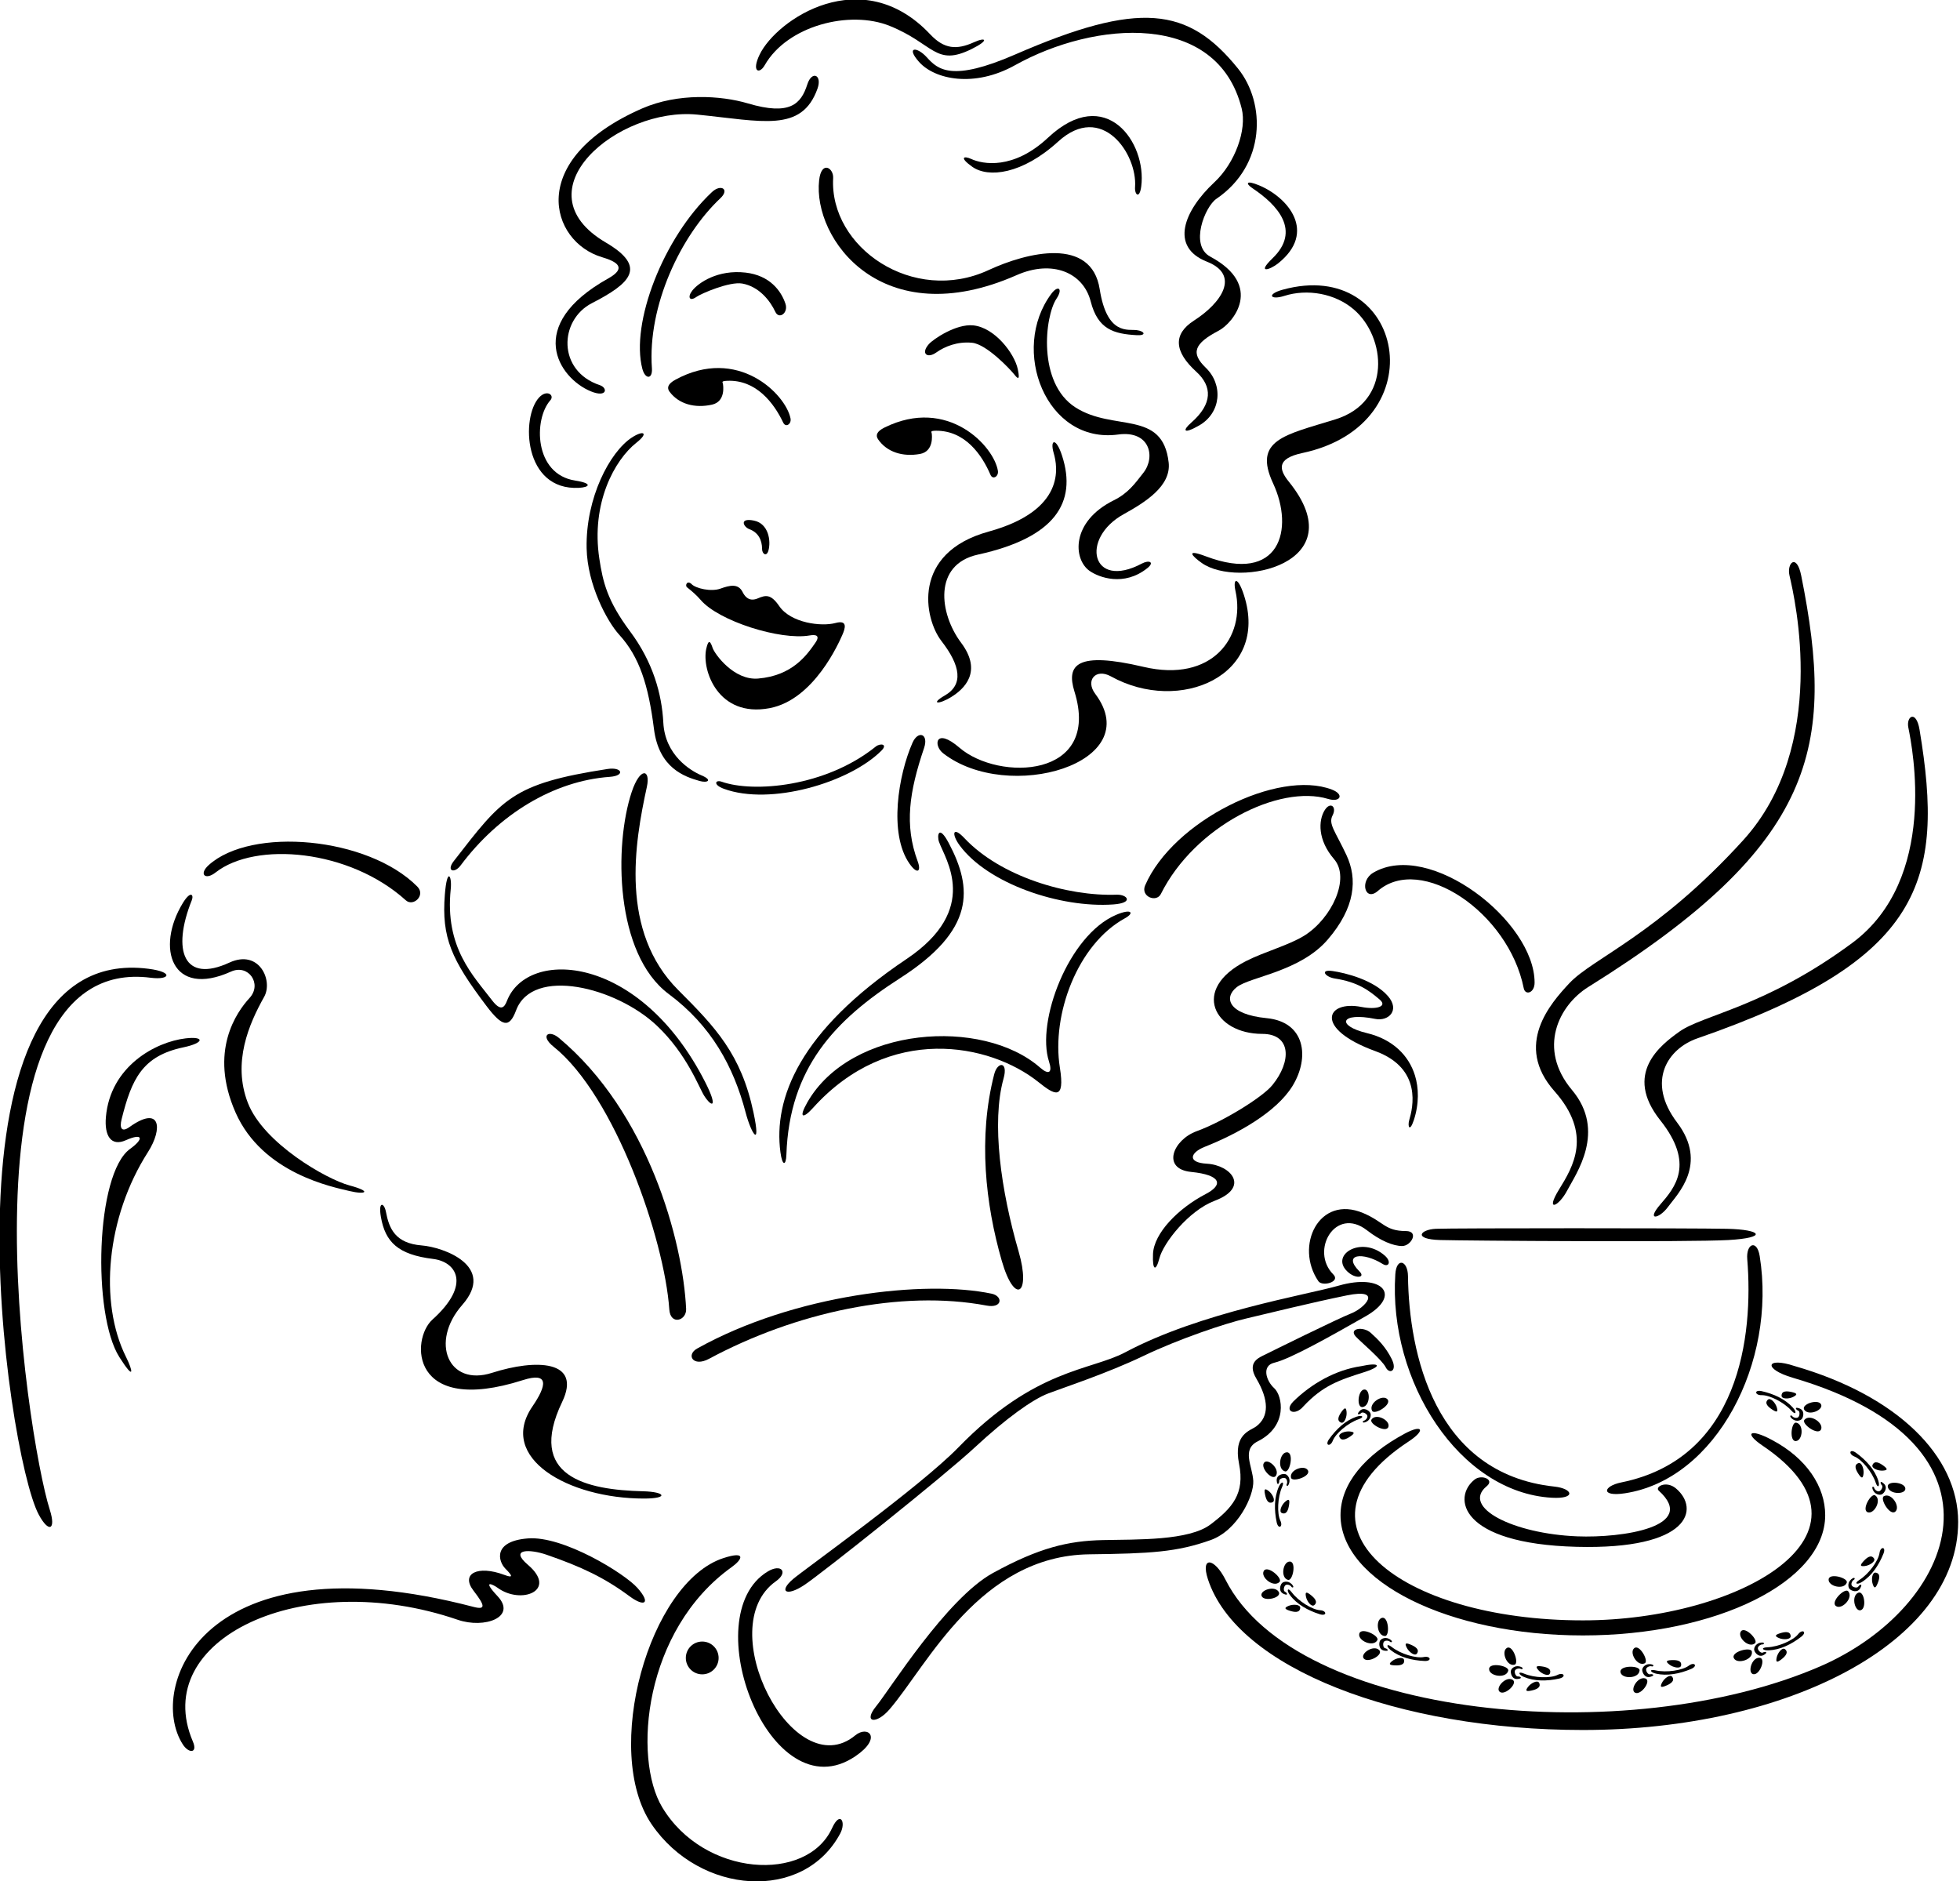 <?xml version="1.0" encoding="UTF-8"?>
<svg xmlns="http://www.w3.org/2000/svg" xmlns:xlink="http://www.w3.org/1999/xlink" width="522pt" height="501pt" viewBox="0 0 522 501" version="1.1">
<g id="surface1">
<path style=" stroke:none;fill-rule:nonzero;fill:rgb(0%,0%,0%);fill-opacity:1;" d="M 179.895 101.109 C 177.84 102.23 177.555 103.297 178.328 104.324 C 180.809 107.633 185.062 108.762 189.609 107.762 C 193.348 106.938 192.602 102.531 192.523 102.156 C 192.449 101.781 192.004 101.484 193.645 101.41 C 201.43 101.055 206.164 107.418 208.59 112.543 C 209.266 113.965 210.832 112.918 210.535 111.422 C 209.23 104.906 196.41 92.109 179.895 101.109 "/>
<path style=" stroke:none;fill-rule:nonzero;fill:rgb(0%,0%,0%);fill-opacity:1;" d="M 235.566 113.855 C 233.465 114.895 233.141 115.945 233.867 117.004 C 236.215 120.41 240.422 121.711 245.008 120.891 C 248.773 120.219 248.203 115.781 248.141 115.406 C 248.082 115.031 247.645 114.715 249.289 114.703 C 257.082 114.66 261.559 121.207 263.781 126.426 C 264.395 127.871 266.008 126.887 265.766 125.383 C 264.727 118.82 252.422 105.52 235.566 113.855 "/>
<path style=" stroke:none;fill-rule:nonzero;fill:rgb(0%,0%,0%);fill-opacity:1;" d="M 198.578 72.594 C 191.164 71.734 185.988 75.32 184.379 77.379 C 183.035 79.098 183.633 80.367 185.426 79.098 C 186.734 78.168 194.316 74.91 197.68 75.508 C 202.215 76.316 205.152 80.156 206.496 83.055 C 207.469 85.148 210.012 83.355 209.188 80.891 C 208.051 77.473 205.047 73.344 198.578 72.594 "/>
<path style=" stroke:none;fill-rule:nonzero;fill:rgb(0%,0%,0%);fill-opacity:1;" d="M 249.316 93.891 C 251.633 92.246 254.996 90.902 258.883 91.277 C 262.766 91.648 269.043 98.375 269.941 99.496 C 270.836 100.617 271.809 101.812 271.062 98.301 C 270.16 94.078 264.887 87.203 259.18 86.645 C 254.621 86.195 248.562 90.301 247.371 91.648 C 245.133 94.191 247 95.535 249.316 93.891 "/>
<path style=" stroke:none;fill-rule:nonzero;fill:rgb(0%,0%,0%);fill-opacity:1;" d="M 202.961 146.199 C 202.961 147.492 204.156 148.391 204.656 146.598 C 205.355 144.07 204.727 139.418 200.77 138.629 C 196.785 137.828 197.98 140.32 199.574 140.918 C 201.965 141.812 202.961 143.809 202.961 146.199 "/>
<path style=" stroke:none;fill-rule:nonzero;fill:rgb(0%,0%,0%);fill-opacity:1;" d="M 207.543 161.422 C 205.301 158.145 203.926 158.449 201.805 159.355 C 200.547 159.895 198.934 159.984 197.77 157.652 C 196.602 155.32 194.359 155.859 191.852 156.758 C 189.34 157.652 185.32 156.684 184.23 155.59 C 183.012 154.371 182.363 155.922 182.973 156.398 C 184.23 157.383 185.574 158.551 186.559 159.715 C 191.359 165.387 207.82 170.574 215.613 169.223 C 217.18 168.949 218.57 169.133 217.137 171.191 C 214.891 174.426 211.066 179.934 201.895 180.699 C 195.438 181.234 190.328 174.152 189.789 172.539 C 189.25 170.926 188.715 169.938 188.086 172.809 C 186.852 178.449 191.23 191.164 204.941 188.59 C 216.867 186.348 223.504 170.926 224.312 169.133 C 225.117 167.34 225.836 165.008 222.52 165.902 C 218.711 166.934 210.602 165.891 207.543 161.422 "/>
<path style=" stroke:none;fill-rule:nonzero;fill:rgb(0%,0%,0%);fill-opacity:1;" d="M 156.234 146 C 156.434 155.762 161.715 165.527 164.902 169.016 C 170.328 174.949 172.695 182.477 174.168 194.121 C 175.496 204.641 182.402 206.852 186.324 207.973 C 188.414 208.57 189.91 207.773 186.82 206.477 C 183.852 205.23 177.105 201.078 176.66 192.43 C 176.266 184.836 173.93 176.344 167.789 168.117 C 161.758 160.031 160.574 155.047 159.621 148.789 C 157.371 134.008 163.66 122.5 169.484 117.902 C 172.883 115.223 171.371 114.5 168.289 116.508 C 162.391 120.352 155.961 132.609 156.234 146 "/>
<path style=" stroke:none;fill-rule:nonzero;fill:rgb(0%,0%,0%);fill-opacity:1;" d="M 192.203 208.172 C 190.508 207.57 189.809 208.969 192.801 210.062 C 205.191 214.605 226.191 208.453 234.746 199.902 C 236.539 198.105 234.414 197.867 233.25 198.805 C 219.848 209.574 200.664 211.156 192.203 208.172 "/>
<path style=" stroke:none;fill-rule:nonzero;fill:rgb(0%,0%,0%);fill-opacity:1;" d="M 189.609 51.148 C 176.598 63.348 167.891 86.113 171.078 98.227 C 171.828 101.066 173.832 101.059 173.621 98.074 C 172.426 81.359 181.34 62.688 191.852 52.793 C 194.395 50.402 192.004 48.906 189.609 51.148 "/>
<path style=" stroke:none;fill-rule:nonzero;fill:rgb(0%,0%,0%);fill-opacity:1;" d="M 154.191 129.91 C 157.031 129.758 157.93 128.715 153.145 127.965 C 142.219 126.258 142.078 111.645 146.57 106.594 C 147.766 105.25 145.672 103.605 143.578 105.848 C 138.73 111.047 139.363 130.688 154.191 129.91 "/>
<path style=" stroke:none;fill-rule:nonzero;fill:rgb(0%,0%,0%);fill-opacity:1;" d="M 161.965 74.164 C 139.531 86.699 148.824 100.684 157.328 104.203 C 161.664 105.996 161.965 103.309 159.723 102.559 C 148.398 98.785 148.875 85.246 157.629 80.738 C 167.789 75.508 172.574 71.176 161.363 64.598 C 137.871 50.816 164.633 28.414 185.727 30.523 C 203.004 32.254 213.488 35.371 217.707 23.648 C 219.051 19.914 216.215 18.719 215.016 22.453 C 213.344 27.688 210.414 30.871 199.176 27.535 C 192.004 25.406 180.539 24.703 170.973 28.902 C 139.824 42.562 146.555 64.406 160.32 68.484 C 164.355 69.68 167.043 71.324 161.965 74.164 "/>
<path style=" stroke:none;fill-rule:nonzero;fill:rgb(0%,0%,0%);fill-opacity:1;" d="M 218.156 48.012 C 216.422 63.605 234.852 89.105 270.762 73.266 C 280.246 69.086 288.512 72.559 290.488 80.289 C 292.387 87.707 296.613 88.918 302.742 89.258 C 305.434 89.406 304.863 88.195 302.742 87.914 C 300.504 87.613 294.824 89.406 292.879 77.004 C 290.684 62.988 273.602 67.141 263.289 71.922 C 243.238 81.223 220.863 65.918 221.891 47.41 C 222.039 44.723 218.754 42.629 218.156 48.012 "/>
<path style=" stroke:none;fill-rule:nonzero;fill:rgb(0%,0%,0%);fill-opacity:1;" d="M 299.258 136.934 C 305.023 133.742 311.949 129.43 311.246 123.168 C 309.652 108.992 296.609 115.035 286.402 108.48 C 276.273 101.977 278.223 84.27 281.371 79.543 C 283.164 76.855 281.82 75.809 280.027 78.199 C 268.875 93.066 278.586 118.332 297.812 115.711 C 306.215 114.566 307.832 121.633 304.539 125.871 C 302.172 128.918 300.383 131.375 296.633 133.23 C 285.156 138.914 285.801 148.945 290.176 152.023 C 292.621 153.746 299.312 156.309 305.586 151.281 C 307.562 149.695 306.051 149.043 304.09 150.086 C 290.684 157.203 287.57 143.402 299.258 136.934 "/>
<path style=" stroke:none;fill-rule:nonzero;fill:rgb(0%,0%,0%);fill-opacity:1;" d="M 303.941 49.652 C 305.465 37.973 294.496 22.277 279.133 36.652 C 269.863 45.32 261.691 43.73 258.656 42.332 C 256.715 41.434 255.367 41.883 258.953 44.422 C 263.188 47.422 272.211 46.461 281.82 37.699 C 293.449 27.098 302.926 40.965 302.297 49.805 C 302.145 51.895 303.492 53.09 303.941 49.652 "/>
<path style=" stroke:none;fill-rule:nonzero;fill:rgb(0%,0%,0%);fill-opacity:1;" d="M 203.66 17.371 C 209.691 6.797 226.34 2.598 236.984 6.91 C 248.793 11.695 249.105 17.852 258.805 13.039 C 263.551 10.684 262.605 9.789 259.402 11.246 C 254.801 13.336 251.453 13.09 247.746 9.152 C 229.527 -10.203 206.832 5.195 202.312 14.535 C 200.07 19.164 202.246 19.852 203.66 17.371 "/>
<path style=" stroke:none;fill-rule:nonzero;fill:rgb(0%,0%,0%);fill-opacity:1;" d="M 246.852 15.281 C 244.16 12.293 241.172 12.441 244.758 16.477 C 248.973 21.219 259.523 23.391 270.312 17.371 C 291.637 5.48 324.211 2.965 330.691 28.883 C 332.109 34.555 328.93 43.402 323.445 48.516 C 315.246 56.16 311.492 65.762 321.426 69.68 C 330.449 73.242 325.254 80.715 317.988 85.371 C 312.301 89.02 312.766 93.684 318.586 98.973 C 322.906 102.902 322.98 107.547 317.242 112.57 C 314.852 114.664 315.148 115.711 319.332 113.32 C 325.277 109.922 325.793 102.422 321.129 97.926 C 317.09 94.039 317.988 91.5 324.562 88.062 C 328.387 86.062 336.73 76.062 322.32 68.336 C 316.766 65.355 320.906 55.023 323.965 52.941 C 337.164 43.957 337.137 27.453 329.707 18.25 C 316.43 1.801 303.398 0.148 270.312 14.535 C 253.559 21.82 249.824 18.586 246.852 15.281 "/>
<path style=" stroke:none;fill-rule:nonzero;fill:rgb(0%,0%,0%);fill-opacity:1;" d="M 333.531 50.102 C 340.371 54.66 346.5 61.457 338.91 68.785 C 334.578 72.969 338.164 71.922 340.406 70.129 C 350.809 61.805 343.105 52.598 335.324 49.355 C 331.738 47.859 331.738 48.906 333.531 50.102 "/>
<path style=" stroke:none;fill-rule:nonzero;fill:rgb(0%,0%,0%);fill-opacity:1;" d="M 342.051 78.797 C 348.094 76.867 355.523 78.094 360.555 82.414 C 369.121 89.766 370.793 106.973 355.648 111.676 C 342.246 115.836 333.633 117.078 339.059 128.715 C 344.742 140.891 340.949 155.641 321.129 148.141 C 315.598 146.051 317.461 148.086 320.078 149.934 C 329.777 156.777 360.98 150.176 343.246 128.266 C 340.703 125.125 339.809 122.137 346.832 120.645 C 382.977 112.953 373.961 68.227 341.602 77.152 C 337.266 78.348 338.281 80 342.051 78.797 "/>
<path style=" stroke:none;fill-rule:nonzero;fill:rgb(0%,0%,0%);fill-opacity:1;" d="M 260.449 147.691 C 280.992 143.191 286.887 133.812 282.867 121.391 C 281.223 116.309 279.578 117.055 280.625 120.645 C 281.684 124.273 283.914 135.887 263.289 141.566 C 242.664 147.246 246.102 164.73 250.734 170.707 C 255.859 177.32 256.621 182.328 251.633 185.203 C 247.746 187.445 249.84 187.746 253.277 185.652 C 256.715 183.562 261.797 178.93 255.965 171.156 C 250.137 163.387 248.477 150.316 260.449 147.691 "/>
<path style=" stroke:none;fill-rule:nonzero;fill:rgb(0%,0%,0%);fill-opacity:1;" d="M 331.289 158.453 C 329.645 153.371 328.277 153.93 329.047 157.406 C 331.75 169.641 322.867 181.895 304.539 177.582 C 286.754 173.398 283.934 177.02 286.156 184.16 C 293.363 207.324 265.996 208.121 255.52 199.105 C 249.094 193.574 248.492 198.508 251.184 200.598 C 268.484 214.055 305.551 203.242 291.684 184.758 C 288.996 181.172 291.836 177.883 295.871 180.121 C 314.121 190.266 338.242 179.945 331.289 158.453 "/>
<path style=" stroke:none;fill-rule:nonzero;fill:rgb(0%,0%,0%);fill-opacity:1;" d="M 243.016 197.809 C 239.285 206.266 236.609 221.98 242.219 229.988 C 244.309 232.98 245.406 232.082 244.41 229.391 C 240.801 219.652 242.172 210.836 246.102 199.203 C 247.395 195.379 244.508 194.422 243.016 197.809 "/>
<path style=" stroke:none;fill-rule:nonzero;fill:rgb(0%,0%,0%);fill-opacity:1;" d="M 241.422 255.395 C 212.805 274.602 205.973 292.586 207.844 306.809 C 208.344 310.594 209.34 310.492 209.438 307.504 C 210.211 284.34 222.414 271.586 239.727 260.477 C 259.676 247.68 259.121 236.68 252.68 224.512 C 249.988 219.43 249.488 222.52 250.09 224.211 C 251.699 228.777 261.238 242.098 241.422 255.395 "/>
<path style=" stroke:none;fill-rule:nonzero;fill:rgb(0%,0%,0%);fill-opacity:1;" d="M 296.516 240.852 C 302.098 240.449 300.203 238.16 297.414 238.258 C 284.234 238.73 266.453 233.406 256.863 223.215 C 253.676 219.828 253.375 222.117 255.566 225.109 C 263.055 235.316 282.355 241.863 296.516 240.852 "/>
<path style=" stroke:none;fill-rule:nonzero;fill:rgb(0%,0%,0%);fill-opacity:1;" d="M 309.172 238.059 C 318.223 219.953 340.727 208.82 353.707 212.754 C 356.992 213.75 358.09 211.559 354.703 210.262 C 340.398 204.793 312.414 218.621 304.984 235.77 C 303.691 238.758 307.977 240.449 309.172 238.059 "/>
<path style=" stroke:none;fill-rule:nonzero;fill:rgb(0%,0%,0%);fill-opacity:1;" d="M 57.395 232.355 C 68.059 223.977 93.07 226.176 108.082 239.754 C 110.062 241.547 113.441 238.414 111.148 236.102 C 97.996 222.824 66.902 220.105 55.562 230.395 C 52.879 232.832 54.695 234.477 57.395 232.355 "/>
<path style=" stroke:none;fill-rule:nonzero;fill:rgb(0%,0%,0%);fill-opacity:1;" d="M 329.395 262.867 C 332.984 260.078 346.234 258.785 353.605 250.215 C 360.98 241.648 361.578 234.074 358.59 227.699 C 355.598 221.32 353.707 219.43 354.902 217.137 C 356.098 214.848 354.305 213.352 352.809 215.742 C 351.082 218.504 350.918 223.715 355.301 228.793 C 359.684 233.875 354.703 244.535 347.43 249.121 C 343.336 251.699 336.871 253.395 331.895 255.914 C 317.02 263.449 323.375 275.324 336.172 275.324 C 343.941 275.324 344.012 282.68 338.859 288.973 C 336.172 292.262 325.609 298.738 318.734 301.227 C 312.371 303.535 309.27 311.289 317.242 312.086 C 325.211 312.887 325.91 315.477 321.129 317.965 C 313.703 321.832 307.316 328.441 307.078 333.906 C 306.879 338.488 307.875 338.59 308.773 335.102 C 309.832 330.984 316.578 322.383 323.52 319.758 C 332.98 316.18 327.84 310.254 321.426 309.895 C 316.047 309.598 317.039 306.906 320.828 305.41 C 329.699 301.91 339.988 296.121 344.242 289.172 C 348.879 281.59 347.629 272.137 337.367 271.137 C 327.105 270.141 325.809 265.66 329.395 262.867 "/>
<path style=" stroke:none;fill-rule:nonzero;fill:rgb(0%,0%,0%);fill-opacity:1;" d="M 366.957 237.262 C 378.379 227.305 401.77 242.938 405.812 263.168 C 406.215 265.16 408.703 264.465 408.703 261.672 C 408.703 245.285 380.727 223.609 365.762 232.383 C 361.977 234.602 363.559 240.227 366.957 237.262 "/>
<path style=" stroke:none;fill-rule:nonzero;fill:rgb(0%,0%,0%);fill-opacity:1;" d="M 366.262 271.336 C 369.781 272.051 372.938 269.047 369.648 265.262 C 365.879 260.918 358.211 259.059 354.902 258.586 C 351.414 258.086 352.91 260.18 355.5 260.578 C 361.719 261.535 364.633 263.793 367.43 266.172 C 369.641 268.051 366.559 268.93 362.574 268.148 C 353.133 266.301 349.824 273.918 366.262 279.906 C 378.934 284.523 376.234 295.148 375.328 298.238 C 374.828 299.934 375.426 301.625 376.523 298.34 C 377.992 293.93 377.848 289.629 376.84 286.387 C 375.195 281.082 370.957 276.777 364.066 275.121 C 355.789 273.137 356.906 269.445 366.262 271.336 "/>
<path style=" stroke:none;fill-rule:nonzero;fill:rgb(0%,0%,0%);fill-opacity:1;" d="M 299.605 244.535 C 302.203 243.117 301.398 241.848 297.215 243.641 C 284.527 249.078 275.918 272.113 279.379 282.695 C 280.336 285.621 279.379 286.383 276.988 284.289 C 261.691 270.906 226.594 273.297 215.016 293.555 C 212.625 297.738 213.82 298.039 216.512 295.051 C 236.746 272.566 263.598 277.781 276.59 288.176 C 280.828 291.566 283.711 293.285 282.27 284.289 C 280.016 270.215 286.949 251.461 299.605 244.535 "/>
<path style=" stroke:none;fill-rule:nonzero;fill:rgb(0%,0%,0%);fill-opacity:1;" d="M 178.102 264.711 C 189.465 273.172 195.359 284.016 198.578 296.246 C 200.07 301.926 202.762 306.109 200.672 296.246 C 197.371 280.688 190.52 273.547 180.645 263.664 C 164.988 248.008 169.012 224.488 172.273 209.566 C 173.32 204.781 170.48 204.184 168.238 210.91 C 163.527 225.047 163.734 254.016 178.102 264.711 "/>
<path style=" stroke:none;fill-rule:nonzero;fill:rgb(0%,0%,0%);fill-opacity:1;" d="M 122.656 230.488 C 132.766 216.957 147.324 207.953 162.41 206.875 C 166.598 206.574 165.699 204.184 161.812 204.781 C 136.297 208.711 133.754 212.719 120.863 229.293 C 118.773 231.98 121.008 232.695 122.656 230.488 "/>
<path style=" stroke:none;fill-rule:nonzero;fill:rgb(0%,0%,0%);fill-opacity:1;" d="M 137.453 269.047 C 141.84 257.348 164.078 262.852 174.965 273.156 C 182.949 280.711 186.18 289.66 187.52 291.762 C 189.609 295.051 191.312 295.051 187.816 288.176 C 170.434 253.996 140.441 252.395 134.996 266.586 C 134.289 268.422 133.289 269.328 131.027 266.355 C 126.066 259.84 118.418 252.355 120.043 236.766 C 120.414 233.18 119.062 230.805 118.473 238.258 C 117.57 249.691 120.246 255.57 129.531 267.852 C 133.832 273.535 135.66 273.828 137.453 269.047 "/>
<path style=" stroke:none;fill-rule:nonzero;fill:rgb(0%,0%,0%);fill-opacity:1;" d="M 148.812 276.367 C 146.121 274.129 143.73 275.77 147.465 278.762 C 163.754 291.789 176.961 329.941 178.254 348.703 C 178.551 353.035 182.887 351.691 182.734 348.555 C 181.879 330.543 172.703 296.277 148.812 276.367 "/>
<path style=" stroke:none;fill-rule:nonzero;fill:rgb(0%,0%,0%);fill-opacity:1;" d="M 271.301 333.324 C 266.59 317.102 263.992 298.965 267.277 287.203 C 268.566 282.594 265.664 282.656 264.789 286.047 C 260.445 302.887 262.457 320.688 266.797 335.75 C 270.211 347.621 274.633 344.809 271.301 333.324 "/>
<path style=" stroke:none;fill-rule:nonzero;fill:rgb(0%,0%,0%);fill-opacity:1;" d="M 61.531 258.734 C 66.164 256.641 69.902 262.023 66.465 265.758 C 63.027 269.496 55.555 279.957 62.727 296.246 C 69.902 312.535 88.73 316.121 93.066 317.168 C 97.402 318.215 99.195 317.316 93.066 315.676 C 86.938 314.031 70.199 304.465 66.016 293.703 C 61.832 282.945 66.316 272.633 70.352 265.461 C 72.785 261.133 69.039 252.672 61.086 256.344 C 48.988 261.926 45.68 253.23 51.07 239.754 C 51.668 238.258 50.773 237.062 48.68 240.5 C 41.406 252.449 45.738 265.867 61.531 258.734 "/>
<path style=" stroke:none;fill-rule:nonzero;fill:rgb(0%,0%,0%);fill-opacity:1;" d="M 102.781 322.699 C 102.332 320.309 100.688 319.711 101.438 324.043 C 102.594 330.762 106.008 334.113 115.336 335.254 C 121.461 336 125.645 341.977 115.184 351.395 C 109.312 356.68 109.199 377.121 139.246 367.531 C 146.27 365.289 145.672 368.879 141.785 374.559 C 132.449 388.207 151.277 399.066 171.527 399.066 C 178.102 399.066 177.355 397.273 171.23 397.125 C 156.16 396.758 140.164 393.242 149.707 373.363 C 155.09 362.152 142.684 361.855 131.027 365.59 C 119.371 369.328 114.438 357.371 123.105 347.508 C 132.242 337.109 118.023 332.113 112.344 331.664 C 105.301 331.109 103.625 327.203 102.781 322.699 "/>
<path style=" stroke:none;fill-rule:nonzero;fill:rgb(0%,0%,0%);fill-opacity:1;" d="M 169.734 422.828 C 166.309 418.992 150.008 408.93 140.59 409.68 C 131.176 410.426 132.672 415.805 134.613 417.75 C 136.555 419.691 136.707 420.289 134.312 419.391 C 127.227 416.734 122.621 419.062 126.094 423.578 C 129.086 427.461 129.531 428.809 126.094 427.91 C 53.602 409 39.094 449.582 48.68 464.527 C 50.281 467.023 52.715 466.918 51.371 463.777 C 39.707 436.566 80.418 417.121 121.91 431.348 C 129.051 433.797 137.734 430.645 132.52 425.07 C 128.188 420.438 131.316 421.945 132.52 422.828 C 138.781 427.414 148.645 423.574 140.59 416.703 C 135.512 412.367 141.188 412.52 145.523 414.012 C 154.922 417.254 161.004 420.156 167.641 425.07 C 171.676 428.059 173.469 427.016 169.734 422.828 "/>
<path style=" stroke:none;fill-rule:nonzero;fill:rgb(0%,0%,0%);fill-opacity:1;" d="M 40.16 260.379 C 45.234 261.031 46.379 258.859 39.562 257.988 C -18.258 250.582 1.656 386.98 10.273 403.25 C 12.961 408.332 14.988 407.457 13.262 402.055 C 7.047 382.637 -12.652 253.566 40.16 260.379 "/>
<path style=" stroke:none;fill-rule:nonzero;fill:rgb(0%,0%,0%);fill-opacity:1;" d="M 34.48 300.133 C 32.391 301.625 31.793 300.43 32.391 298.039 C 35.059 287.367 37.891 281.211 48.828 278.91 C 54.508 277.715 54.508 275.922 49.426 276.52 C 41.406 277.461 29.395 283.961 28.207 297.441 C 27.762 302.465 29.57 305.395 33.512 303.645 C 38 301.648 38.465 303.199 34.633 305.961 C 25.426 312.594 24.559 350.039 31.793 361.406 C 35.977 367.98 35.379 364.992 33.586 361.406 C 26.27 346.777 28.328 324.094 39.406 306.797 C 43.418 300.527 42.797 294.191 34.48 300.133 "/>
<path style=" stroke:none;fill-rule:nonzero;fill:rgb(0%,0%,0%);fill-opacity:1;" d="M 188.816 361.859 C 211.852 349.484 239.984 343.379 262.754 347.672 C 267.023 348.477 267.164 345.156 264.09 344.508 C 246.449 340.789 211.625 344.637 185.68 359.109 C 182.621 360.816 184.602 364.125 188.816 361.859 "/>
<path style=" stroke:none;fill-rule:nonzero;fill:rgb(0%,0%,0%);fill-opacity:1;" d="M 221.594 486.844 C 214.891 501.469 187.512 499.852 176.359 481.266 C 168.484 468.141 171.441 434.051 194.891 417.301 C 197.68 415.309 198.879 412.914 192.699 414.91 C 172.844 421.312 160.281 466.422 173.57 485.848 C 186.414 504.621 213.996 506.594 223.785 488.238 C 225.379 485.25 223.785 482.062 221.594 486.844 "/>
<path style=" stroke:none;fill-rule:nonzero;fill:rgb(0%,0%,0%);fill-opacity:1;" d="M 182.652 441.512 C 182.652 443.922 184.609 445.879 187.02 445.879 C 189.434 445.879 191.387 443.922 191.387 441.512 C 191.387 439.098 189.434 437.145 187.02 437.145 C 184.609 437.145 182.652 439.098 182.652 441.512 "/>
<path style=" stroke:none;fill-rule:nonzero;fill:rgb(0%,0%,0%);fill-opacity:1;" d="M 227.77 462.137 C 211.328 475.676 189.352 433.297 206.648 421.086 C 210.035 418.695 208.105 416.293 204.457 418.496 C 184.961 430.262 205.062 483.059 227.77 467.715 C 235.145 462.73 231.156 459.344 227.77 462.137 "/>
<path style=" stroke:none;fill-rule:nonzero;fill:rgb(0%,0%,0%);fill-opacity:1;" d="M 333.781 394.383 C 333.578 390.398 330.59 386.016 334.977 383.824 C 343.113 379.754 341.551 371.668 339.359 369.676 C 337.168 367.684 335.973 363.695 339.359 362.898 C 343.652 361.891 354.367 355.836 363.672 350.547 C 373.477 344.969 368.254 338.988 356.496 342.375 C 347.848 344.867 319.762 349.426 299.703 360.109 C 290.465 365.031 275.73 364.391 255.27 385.418 C 244.949 396.023 214.27 417.906 211.23 420.488 C 207.246 423.875 209.438 425.27 214.219 422.082 C 219.004 418.895 251.285 393.188 259.652 385.418 C 268.023 377.645 274.996 372.664 279.18 371.07 C 283.367 369.477 294.922 365.691 304.488 361.105 C 314.051 356.523 326.34 352.414 331.785 351.145 C 337.766 349.75 348.926 346.961 358.688 344.965 C 368.453 342.973 363.469 348.355 359.883 349.75 C 356.297 351.145 338.562 359.91 336.969 360.711 C 335.375 361.504 331.984 362.699 334.578 367.086 C 337.984 372.852 338.012 377.262 334.578 379.84 C 332.984 381.035 328.398 381.828 329.992 389.801 C 331.59 397.773 328.199 401.559 322.422 405.941 C 316.645 410.324 302.895 409.926 293.727 410.125 C 284.562 410.324 276.789 412.117 264.434 418.895 C 252.082 425.668 236.938 449.98 233.352 454.363 C 229.762 458.746 233.352 459.344 236.938 455.16 C 247.035 443.379 260.914 414.27 290.141 413.914 C 306.48 413.715 313.453 413.316 322.422 410.125 C 329.629 407.562 333.977 398.34 333.781 394.383 "/>
<path style=" stroke:none;fill-rule:nonzero;fill:rgb(0%,0%,0%);fill-opacity:1;" d="M 364.066 327.629 C 367.656 330.422 371.043 331.816 373.434 331.816 C 375.824 331.816 378.023 327.836 374.43 327.828 C 368.836 327.816 368.57 325.379 363.07 323.047 C 351.25 318.039 344.73 331.836 351.117 341.18 C 352.152 342.695 357.094 341.379 355.102 339.387 C 348.809 333.094 355.648 321.082 364.066 327.629 "/>
<path style=" stroke:none;fill-rule:nonzero;fill:rgb(0%,0%,0%);fill-opacity:1;" d="M 368.254 336.598 C 369.848 337.594 370.645 336 368.852 334.406 C 362.5 328.762 353.617 334.453 359.285 338.988 C 361.277 340.582 363.672 340.184 362.074 338.59 C 357.391 333.906 362.988 333.309 368.254 336.598 "/>
<path style=" stroke:none;fill-rule:nonzero;fill:rgb(0%,0%,0%);fill-opacity:1;" d="M 460.312 330.223 C 470.875 329.621 469.281 327.43 459.914 327.23 C 450.551 327.031 386.578 327.031 382.402 327.23 C 378.215 327.43 376.223 330.02 383.598 330.223 C 390.969 330.422 449.754 330.816 460.312 330.223 "/>
<path style=" stroke:none;fill-rule:nonzero;fill:rgb(0%,0%,0%);fill-opacity:1;" d="M 365.062 354.93 C 363.07 353.137 359.086 353.734 361.078 355.926 C 362.219 357.176 368.055 362.102 369.051 364.098 C 370.047 366.09 372.238 365.094 370.645 361.902 C 369.051 358.715 367.059 356.723 365.062 354.93 "/>
<path style=" stroke:none;fill-rule:nonzero;fill:rgb(0%,0%,0%);fill-opacity:1;" d="M 371.609 339.336 C 369.738 367.848 388.668 397.445 413.281 398.848 C 419.852 399.223 418.93 396.406 413.961 395.875 C 381.957 392.457 375.238 360.27 374.984 339.82 C 374.934 335.637 371.91 334.742 371.609 339.336 "/>
<path style=" stroke:none;fill-rule:nonzero;fill:rgb(0%,0%,0%);fill-opacity:1;" d="M 465.34 335.312 C 467.004 355.691 463.336 388.367 431.793 394.77 C 426.895 395.766 426.242 398.656 432.746 397.664 C 457.121 393.965 473.191 362.723 468.656 334.508 C 467.926 329.965 465 331.141 465.34 335.312 "/>
<path style=" stroke:none;fill-rule:nonzero;fill:rgb(0%,0%,0%);fill-opacity:1;" d="M 420.062 409.129 C 403.027 408.449 389.078 401.402 395.949 395.777 C 398.145 393.984 394.555 392.59 392.762 393.984 C 386.777 398.641 388.559 411.098 419.863 411.918 C 450.234 412.719 452.723 401.758 446.363 396.379 C 443.773 394.184 440.629 395.93 441.781 396.977 C 452.422 406.594 432.008 409.609 420.062 409.129 "/>
<path style=" stroke:none;fill-rule:nonzero;fill:rgb(0%,0%,0%);fill-opacity:1;" d="M 362.492 363.812 C 355.781 364.793 349.309 368.426 344.438 373.219 C 341.832 375.895 344.895 377.168 347.109 374.539 C 352.352 368.926 356.629 367.527 363.605 365.316 C 368.379 363.73 367.328 362.742 362.492 363.812 "/>
<path style=" stroke:none;fill-rule:nonzero;fill:rgb(0%,0%,0%);fill-opacity:1;" d="M 477.984 363.789 C 470.238 361.211 469.48 364.559 477.477 366.898 C 538.453 384.766 520.969 428.047 484.773 443.75 C 433.594 465.949 345.199 457.801 326.391 420.695 C 323.371 414.742 319.699 414.406 321.699 420.539 C 329.43 444.277 372.438 460.699 421.559 460.699 C 476.32 460.699 521.508 437.23 521.508 405.285 C 521.508 387.738 505.312 371.676 477.984 363.789 "/>
<path style=" stroke:none;fill-rule:nonzero;fill:rgb(0%,0%,0%);fill-opacity:1;" d="M 471.867 383.43 C 465.945 380.27 464.438 381.613 469.438 384.988 C 504.062 408.367 463.316 431.504 421.559 431.504 C 372.574 431.504 341.074 406.254 375.137 383.883 C 379.758 380.852 378.91 379.199 374.113 381.781 C 363.5 387.488 357.016 395.113 357.016 403.492 C 357.016 421.176 385.914 435.516 421.559 435.516 C 457.199 435.516 486.098 421.176 486.098 403.492 C 486.098 395.898 481.168 388.324 471.867 383.43 "/>
<path style=" stroke:none;fill-rule:nonzero;fill:rgb(0%,0%,0%);fill-opacity:1;" d="M 403.367 443.309 C 404.633 442.973 402.926 437.93 401.332 438.844 C 399.734 439.758 401.277 443.867 403.367 443.309 "/>
<path style=" stroke:none;fill-rule:nonzero;fill:rgb(0%,0%,0%);fill-opacity:1;" d="M 399.484 450.582 C 400.91 451.523 404.395 448.172 402.809 447.305 C 400.941 446.289 398.059 449.645 399.484 450.582 "/>
<path style=" stroke:none;fill-rule:nonzero;fill:rgb(0%,0%,0%);fill-opacity:1;" d="M 396.586 444.473 C 396.594 446.387 401.109 447.105 401.68 444.926 C 402.023 443.605 396.578 442.559 396.586 444.473 "/>
<path style=" stroke:none;fill-rule:nonzero;fill:rgb(0%,0%,0%);fill-opacity:1;" d="M 415.246 447.004 C 417.266 446.555 416.441 445.211 414.801 446.035 C 412.953 446.957 408.641 446.863 405.832 445.66 C 404.262 444.988 404.262 445.883 405.832 446.555 C 408.629 447.754 412.004 447.727 415.246 447.004 "/>
<path style=" stroke:none;fill-rule:nonzero;fill:rgb(0%,0%,0%);fill-opacity:1;" d="M 404.27 446.441 C 403.746 446.516 403.301 445.547 403.449 444.949 C 403.598 444.352 404.645 444.199 405.02 444.426 C 405.391 444.648 405.84 444.277 405.242 443.977 C 403.738 443.227 402.551 444.199 402.402 444.875 C 402.254 445.547 402.625 447.266 404.195 447.113 C 405.766 446.965 404.793 446.367 404.27 446.441 "/>
<path style=" stroke:none;fill-rule:nonzero;fill:rgb(0%,0%,0%);fill-opacity:1;" d="M 412.789 445.621 C 413.25 444.359 411.891 443.938 410.547 443.754 C 408.906 443.527 409.023 443.957 409.742 444.793 C 410.562 445.738 412.449 446.547 412.789 445.621 "/>
<path style=" stroke:none;fill-rule:nonzero;fill:rgb(0%,0%,0%);fill-opacity:1;" d="M 406.953 449.227 C 406.297 450.113 406.215 450.551 407.832 450.203 C 409.16 449.914 410.484 449.395 409.926 448.168 C 409.52 447.27 407.699 448.219 406.953 449.227 "/>
<path style=" stroke:none;fill-rule:nonzero;fill:rgb(0%,0%,0%);fill-opacity:1;" d="M 368.867 435.676 C 370.176 435.676 369.836 430.363 368.055 430.836 C 366.277 431.305 366.703 435.672 368.867 435.676 "/>
<path style=" stroke:none;fill-rule:nonzero;fill:rgb(0%,0%,0%);fill-opacity:1;" d="M 367.289 439.391 C 365.75 437.922 362.102 440.418 363.234 441.695 C 364.371 442.969 368.602 440.637 367.289 439.391 "/>
<path style=" stroke:none;fill-rule:nonzero;fill:rgb(0%,0%,0%);fill-opacity:1;" d="M 366.816 436.797 C 367.492 435.613 362.504 433.191 362.016 435.043 C 361.527 436.895 365.703 438.758 366.816 436.797 "/>
<path style=" stroke:none;fill-rule:nonzero;fill:rgb(0%,0%,0%);fill-opacity:1;" d="M 379.203 441.266 C 377.184 441.676 373.039 440.473 370.641 438.582 C 369.297 437.527 369.066 438.395 370.406 439.449 C 372.797 441.328 376.066 442.176 379.387 442.32 C 381.449 442.406 381.004 440.895 379.203 441.266 "/>
<path style=" stroke:none;fill-rule:nonzero;fill:rgb(0%,0%,0%);fill-opacity:1;" d="M 368.684 439.566 C 370.234 439.828 369.453 438.996 368.93 438.934 C 368.402 438.871 368.223 437.816 368.52 437.277 C 368.82 436.738 369.867 436.863 370.172 437.18 C 370.477 437.492 371.004 437.246 370.504 436.805 C 369.246 435.691 367.848 436.324 367.531 436.934 C 367.211 437.547 367.129 439.301 368.684 439.566 "/>
<path style=" stroke:none;fill-rule:nonzero;fill:rgb(0%,0%,0%);fill-opacity:1;" d="M 377.367 440.344 C 378.141 439.246 376.938 438.488 375.688 437.961 C 374.164 437.316 374.16 437.766 374.645 438.758 C 375.188 439.883 376.801 441.152 377.367 440.344 "/>
<path style=" stroke:none;fill-rule:nonzero;fill:rgb(0%,0%,0%);fill-opacity:1;" d="M 370.801 442.316 C 369.938 443.004 369.742 443.406 371.395 443.488 C 372.754 443.555 374.164 443.391 373.945 442.066 C 373.785 441.094 371.781 441.539 370.801 442.316 "/>
<path style=" stroke:none;fill-rule:nonzero;fill:rgb(0%,0%,0%);fill-opacity:1;" d="M 343.035 420.727 C 344.301 421.066 345.344 415.848 343.504 415.844 C 341.664 415.836 340.945 420.168 343.035 420.727 "/>
<path style=" stroke:none;fill-rule:nonzero;fill:rgb(0%,0%,0%);fill-opacity:1;" d="M 336.035 425.086 C 336.801 426.609 341.492 425.453 340.551 423.906 C 339.441 422.094 335.27 423.559 336.035 425.086 "/>
<path style=" stroke:none;fill-rule:nonzero;fill:rgb(0%,0%,0%);fill-opacity:1;" d="M 336.578 418.344 C 335.629 420.008 339.18 422.887 340.766 421.281 C 341.723 420.312 337.531 416.684 336.578 418.344 "/>
<path style=" stroke:none;fill-rule:nonzero;fill:rgb(0%,0%,0%);fill-opacity:1;" d="M 351.574 428.801 C 349.512 428.68 345.824 426.441 343.992 423.996 C 342.973 422.629 342.523 423.406 343.547 424.773 C 345.367 427.207 348.309 428.871 351.477 429.867 C 353.445 430.488 353.406 428.91 351.574 428.801 "/>
<path style=" stroke:none;fill-rule:nonzero;fill:rgb(0%,0%,0%);fill-opacity:1;" d="M 341.848 424.438 C 343.281 425.094 342.738 424.09 342.25 423.891 C 341.758 423.695 341.855 422.629 342.285 422.188 C 342.715 421.742 343.695 422.137 343.906 422.52 C 344.117 422.898 344.691 422.801 344.324 422.242 C 343.398 420.84 341.883 421.09 341.414 421.598 C 340.949 422.105 340.414 423.781 341.848 424.438 "/>
<path style=" stroke:none;fill-rule:nonzero;fill:rgb(0%,0%,0%);fill-opacity:1;" d="M 347.816 425.199 C 348.051 426.43 349.281 428.074 350.039 427.438 C 351.07 426.578 350.102 425.535 349.031 424.699 C 347.723 423.684 347.609 424.117 347.816 425.199 "/>
<path style=" stroke:none;fill-rule:nonzero;fill:rgb(0%,0%,0%);fill-opacity:1;" d="M 343.453 428.93 C 344.746 429.344 346.156 429.555 346.285 428.215 C 346.383 427.234 344.332 427.145 343.184 427.645 C 342.172 428.082 341.879 428.422 343.453 428.93 "/>
<path style=" stroke:none;fill-rule:nonzero;fill:rgb(0%,0%,0%);fill-opacity:1;" d="M 343.84 393.539 C 344.164 394.809 349.223 393.16 348.328 391.555 C 347.43 389.949 343.305 391.445 343.84 393.539 "/>
<path style=" stroke:none;fill-rule:nonzero;fill:rgb(0%,0%,0%);fill-opacity:1;" d="M 336.609 389.578 C 335.656 390.992 338.965 394.512 339.852 392.934 C 340.891 391.078 337.566 388.16 336.609 389.578 "/>
<path style=" stroke:none;fill-rule:nonzero;fill:rgb(0%,0%,0%);fill-opacity:1;" d="M 342.754 386.746 C 340.84 386.73 340.07 391.238 342.242 391.832 C 343.559 392.191 344.668 386.762 342.754 386.746 "/>
<path style=" stroke:none;fill-rule:nonzero;fill:rgb(0%,0%,0%);fill-opacity:1;" d="M 340.988 404.941 C 340.086 403.082 340.227 398.773 341.461 395.977 C 342.152 394.414 341.254 394.406 340.566 395.969 C 339.336 398.746 339.328 402.129 340.012 405.379 C 340.438 407.398 341.793 406.594 340.988 404.941 "/>
<path style=" stroke:none;fill-rule:nonzero;fill:rgb(0%,0%,0%);fill-opacity:1;" d="M 340.023 394.324 C 340.156 395.895 340.766 394.93 340.695 394.406 C 340.629 393.883 341.605 393.445 342.199 393.602 C 342.797 393.758 342.934 394.805 342.707 395.176 C 342.477 395.547 342.848 396 343.152 395.406 C 343.922 393.91 342.957 392.715 342.285 392.555 C 341.617 392.398 339.895 392.754 340.023 394.324 "/>
<path style=" stroke:none;fill-rule:nonzero;fill:rgb(0%,0%,0%);fill-opacity:1;" d="M 343.316 400.715 C 343.562 399.078 343.129 399.188 342.285 399.898 C 341.332 400.707 340.5 402.586 341.422 402.934 C 342.68 403.41 343.117 402.055 343.316 400.715 "/>
<path style=" stroke:none;fill-rule:nonzero;fill:rgb(0%,0%,0%);fill-opacity:1;" d="M 337.883 397.059 C 337.004 396.395 336.566 396.309 336.898 397.926 C 337.172 399.258 337.676 400.586 338.906 400.047 C 339.809 399.645 338.883 397.816 337.883 397.059 "/>
<path style=" stroke:none;fill-rule:nonzero;fill:rgb(0%,0%,0%);fill-opacity:1;" d="M 369.762 379.98 C 370.336 378.234 366.434 376.219 365.258 378.035 C 364.547 379.133 369.191 381.73 369.762 379.98 "/>
<path style=" stroke:none;fill-rule:nonzero;fill:rgb(0%,0%,0%);fill-opacity:1;" d="M 362.996 374.691 C 365.062 374.195 364.953 369.777 363.266 370.035 C 361.578 370.293 361.238 375.113 362.996 374.691 "/>
<path style=" stroke:none;fill-rule:nonzero;fill:rgb(0%,0%,0%);fill-opacity:1;" d="M 369.512 372.625 C 368.223 371.211 364.391 373.703 365.43 375.703 C 366.059 376.91 370.801 374.043 369.512 372.625 "/>
<path style=" stroke:none;fill-rule:nonzero;fill:rgb(0%,0%,0%);fill-opacity:1;" d="M 354.949 383.672 C 355.699 381.75 358.965 378.93 361.855 377.941 C 363.469 377.387 362.867 376.723 361.254 377.273 C 358.379 378.258 355.891 380.547 353.965 383.254 C 352.77 384.938 354.281 385.387 354.949 383.672 "/>
<path style=" stroke:none;fill-rule:nonzero;fill:rgb(0%,0%,0%);fill-opacity:1;" d="M 363.285 378.312 C 362.859 378.395 362.777 378.973 363.422 378.793 C 365.039 378.344 365.266 376.824 364.926 376.227 C 364.59 375.625 363.156 374.602 362.094 375.766 C 361.027 376.926 362.152 376.719 362.488 376.312 C 362.828 375.906 363.812 376.328 364.102 376.871 C 364.391 377.414 363.715 378.227 363.285 378.312 "/>
<path style=" stroke:none;fill-rule:nonzero;fill:rgb(0%,0%,0%);fill-opacity:1;" d="M 359.633 382.516 C 361.004 381.586 360.629 381.344 359.531 381.207 C 358.289 381.055 356.348 381.719 356.719 382.633 C 357.223 383.879 358.512 383.281 359.633 382.516 "/>
<path style=" stroke:none;fill-rule:nonzero;fill:rgb(0%,0%,0%);fill-opacity:1;" d="M 357.324 375.91 C 356.531 377.016 355.898 378.285 357.133 378.824 C 358.039 379.215 358.754 377.293 358.633 376.047 C 358.523 374.949 358.289 374.566 357.324 375.91 "/>
<path style=" stroke:none;fill-rule:nonzero;fill:rgb(0%,0%,0%);fill-opacity:1;" d="M 487.012 420.602 C 486.863 422.438 491.125 423.488 491.844 421.453 C 492.281 420.219 487.16 418.77 487.012 420.602 "/>
<path style=" stroke:none;fill-rule:nonzero;fill:rgb(0%,0%,0%);fill-opacity:1;" d="M 494.824 424.176 C 492.926 425.141 494.062 429.41 495.645 428.77 C 497.227 428.125 496.434 423.359 494.824 424.176 "/>
<path style=" stroke:none;fill-rule:nonzero;fill:rgb(0%,0%,0%);fill-opacity:1;" d="M 488.969 427.699 C 490.551 428.777 493.695 425.461 492.223 423.758 C 491.328 422.727 487.383 426.621 488.969 427.699 "/>
<path style=" stroke:none;fill-rule:nonzero;fill:rgb(0%,0%,0%);fill-opacity:1;" d="M 500.562 413.57 C 500.277 415.613 497.762 419.117 495.18 420.75 C 493.734 421.664 494.477 422.172 495.918 421.258 C 498.484 419.633 500.375 416.828 501.613 413.75 C 502.387 411.832 500.812 411.75 500.562 413.57 "/>
<path style=" stroke:none;fill-rule:nonzero;fill:rgb(0%,0%,0%);fill-opacity:1;" d="M 492.59 423.133 C 493.059 423.637 494.688 424.301 495.449 422.922 C 496.215 421.543 495.172 422.008 494.938 422.48 C 494.703 422.953 493.648 422.773 493.242 422.312 C 492.832 421.852 493.301 420.906 493.699 420.723 C 494.094 420.543 494.039 419.961 493.453 420.285 C 491.984 421.098 492.117 422.629 492.59 423.133 "/>
<path style=" stroke:none;fill-rule:nonzero;fill:rgb(0%,0%,0%);fill-opacity:1;" d="M 496.273 415.785 C 495.16 417.008 495.578 417.156 496.676 417.035 C 497.922 416.895 499.652 415.797 499.082 414.992 C 498.305 413.898 497.188 414.781 496.273 415.785 "/>
<path style=" stroke:none;fill-rule:nonzero;fill:rgb(0%,0%,0%);fill-opacity:1;" d="M 498.754 421.844 C 499.109 422.887 499.426 423.203 500.055 421.672 C 500.57 420.414 500.887 419.027 499.562 418.793 C 498.594 418.621 498.344 420.66 498.754 421.844 "/>
<path style=" stroke:none;fill-rule:nonzero;fill:rgb(0%,0%,0%);fill-opacity:1;" d="M 497.422 402.715 C 499.164 403.305 501.223 399.426 499.418 398.23 C 498.324 397.508 495.684 402.129 497.422 402.715 "/>
<path style=" stroke:none;fill-rule:nonzero;fill:rgb(0%,0%,0%);fill-opacity:1;" d="M 507.438 396.32 C 507.195 394.629 502.379 394.242 502.781 396.004 C 503.258 398.078 507.68 398.012 507.438 396.32 "/>
<path style=" stroke:none;fill-rule:nonzero;fill:rgb(0%,0%,0%);fill-opacity:1;" d="M 501.746 398.426 C 500.531 399.043 503.352 403.812 504.781 402.539 C 506.211 401.266 503.758 397.406 501.746 398.426 "/>
<path style=" stroke:none;fill-rule:nonzero;fill:rgb(0%,0%,0%);fill-opacity:1;" d="M 494.312 386.887 C 492.641 385.672 492.18 387.18 493.883 387.867 C 495.797 388.637 498.586 391.93 499.547 394.828 C 500.082 396.449 500.754 395.855 500.215 394.234 C 499.262 391.348 497 388.836 494.312 386.887 "/>
<path style=" stroke:none;fill-rule:nonzero;fill:rgb(0%,0%,0%);fill-opacity:1;" d="M 500.594 397.086 C 500.047 397.371 499.238 396.688 499.16 396.258 C 499.078 395.828 498.504 395.742 498.676 396.387 C 499.109 398.008 500.629 398.254 501.23 397.918 C 501.832 397.586 502.871 396.164 501.719 395.09 C 500.566 394.016 500.766 395.137 501.164 395.48 C 501.57 395.82 501.141 396.801 500.594 397.086 "/>
<path style=" stroke:none;fill-rule:nonzero;fill:rgb(0%,0%,0%);fill-opacity:1;" d="M 494.906 389.645 C 493.656 390.137 494.238 391.434 494.992 392.562 C 495.91 393.938 496.156 393.566 496.301 392.477 C 496.469 391.234 495.824 389.285 494.906 389.645 "/>
<path style=" stroke:none;fill-rule:nonzero;fill:rgb(0%,0%,0%);fill-opacity:1;" d="M 501.621 390.32 C 500.527 389.516 499.258 388.871 498.711 390.098 C 498.309 391 500.227 391.734 501.473 391.625 C 502.57 391.531 502.953 391.301 501.621 390.32 "/>
<path style=" stroke:none;fill-rule:nonzero;fill:rgb(0%,0%,0%);fill-opacity:1;" d="M 478.352 378.852 C 477.062 378.621 476.469 383.91 478.301 383.758 C 480.133 383.605 480.48 379.23 478.352 378.852 "/>
<path style=" stroke:none;fill-rule:nonzero;fill:rgb(0%,0%,0%);fill-opacity:1;" d="M 480.559 375.473 C 481.816 377.184 485.848 375.371 484.953 373.914 C 484.062 372.461 479.488 374.012 480.559 375.473 "/>
<path style=" stroke:none;fill-rule:nonzero;fill:rgb(0%,0%,0%);fill-opacity:1;" d="M 480.566 378.105 C 479.695 379.152 484.18 382.414 484.984 380.676 C 485.793 378.938 482.008 376.371 480.566 378.105 "/>
<path style=" stroke:none;fill-rule:nonzero;fill:rgb(0%,0%,0%);fill-opacity:1;" d="M 469.16 371.531 C 471.223 371.48 475.09 373.395 477.121 375.676 C 478.254 376.953 478.637 376.141 477.5 374.863 C 475.48 372.594 472.406 371.188 469.168 370.461 C 467.148 370.012 467.324 371.578 469.16 371.531 "/>
<path style=" stroke:none;fill-rule:nonzero;fill:rgb(0%,0%,0%);fill-opacity:1;" d="M 479.219 375.055 C 477.734 374.523 478.359 375.477 478.867 375.633 C 479.371 375.785 479.363 376.855 478.977 377.336 C 478.586 377.812 477.578 377.504 477.336 377.141 C 477.09 376.777 476.527 376.926 476.941 377.453 C 477.98 378.77 479.473 378.391 479.891 377.844 C 480.312 377.301 480.703 375.586 479.219 375.055 "/>
<path style=" stroke:none;fill-rule:nonzero;fill:rgb(0%,0%,0%);fill-opacity:1;" d="M 473.211 374.801 C 472.871 373.598 471.508 372.062 470.805 372.758 C 469.852 373.707 470.902 374.664 472.043 375.402 C 473.43 376.305 473.508 375.863 473.211 374.801 "/>
<path style=" stroke:none;fill-rule:nonzero;fill:rgb(0%,0%,0%);fill-opacity:1;" d="M 477.238 370.715 C 475.914 370.41 474.492 370.32 474.477 371.664 C 474.465 372.652 476.516 372.566 477.617 371.973 C 478.59 371.449 478.848 371.086 477.238 370.715 "/>
<path style=" stroke:none;fill-rule:nonzero;fill:rgb(0%,0%,0%);fill-opacity:1;" d="M 467.398 437.609 C 468.398 436.762 464.699 432.938 463.648 434.445 C 462.598 435.957 465.75 439.008 467.398 437.609 "/>
<path style=" stroke:none;fill-rule:nonzero;fill:rgb(0%,0%,0%);fill-opacity:1;" d="M 467.004 445.844 C 468.695 446.082 470.406 441.566 468.602 441.461 C 466.48 441.34 465.312 445.605 467.004 445.844 "/>
<path style=" stroke:none;fill-rule:nonzero;fill:rgb(0%,0%,0%);fill-opacity:1;" d="M 461.77 441.562 C 462.594 443.293 466.984 442.008 466.566 439.793 C 466.312 438.453 460.941 439.836 461.77 441.562 "/>
<path style=" stroke:none;fill-rule:nonzero;fill:rgb(0%,0%,0%);fill-opacity:1;" d="M 478.895 435.18 C 477.621 436.805 473.688 438.566 470.633 438.68 C 468.926 438.742 469.312 439.555 471.016 439.488 C 474.055 439.375 477.098 437.902 479.719 435.863 C 481.348 434.594 480.031 433.73 478.895 435.18 "/>
<path style=" stroke:none;fill-rule:nonzero;fill:rgb(0%,0%,0%);fill-opacity:1;" d="M 469.555 440.055 C 469.113 440.348 468.293 439.66 468.172 439.055 C 468.051 438.453 468.934 437.871 469.367 437.91 C 469.801 437.957 470.047 437.426 469.379 437.41 C 467.699 437.375 467.043 438.766 467.195 439.438 C 467.348 440.109 468.422 441.504 469.777 440.695 C 471.129 439.887 469.996 439.766 469.555 440.055 "/>
<path style=" stroke:none;fill-rule:nonzero;fill:rgb(0%,0%,0%);fill-opacity:1;" d="M 476.902 435.664 C 476.781 434.328 475.371 434.531 474.078 434.938 C 472.5 435.434 472.785 435.777 473.797 436.219 C 474.941 436.727 476.992 436.648 476.902 435.664 "/>
<path style=" stroke:none;fill-rule:nonzero;fill:rgb(0%,0%,0%);fill-opacity:1;" d="M 473.172 441.422 C 472.961 442.504 473.074 442.934 474.387 441.926 C 475.461 441.102 476.434 440.062 475.406 439.195 C 474.652 438.559 473.414 440.195 473.172 441.422 "/>
<path style=" stroke:none;fill-rule:nonzero;fill:rgb(0%,0%,0%);fill-opacity:1;" d="M 438.035 442.941 C 439.219 442.383 436.633 437.73 435.23 438.914 C 433.824 440.102 436.078 443.867 438.035 442.941 "/>
<path style=" stroke:none;fill-rule:nonzero;fill:rgb(0%,0%,0%);fill-opacity:1;" d="M 435.523 450.793 C 437.094 451.461 439.914 447.539 438.199 446.973 C 436.18 446.309 433.949 450.125 435.523 450.793 "/>
<path style=" stroke:none;fill-rule:nonzero;fill:rgb(0%,0%,0%);fill-opacity:1;" d="M 431.574 445.305 C 431.926 447.188 436.496 447.082 436.664 444.836 C 436.766 443.477 431.223 443.422 431.574 445.305 "/>
<path style=" stroke:none;fill-rule:nonzero;fill:rgb(0%,0%,0%);fill-opacity:1;" d="M 449.77 443.57 C 448.117 444.809 443.859 445.492 440.883 444.812 C 439.215 444.43 439.379 445.312 441.043 445.695 C 444.004 446.371 447.324 445.734 450.383 444.445 C 452.289 443.641 451.238 442.465 449.77 443.57 "/>
<path style=" stroke:none;fill-rule:nonzero;fill:rgb(0%,0%,0%);fill-opacity:1;" d="M 439.531 446.535 C 441.051 446.109 439.984 445.695 439.484 445.863 C 438.984 446.031 438.367 445.156 438.406 444.539 C 438.445 443.926 439.449 443.59 439.855 443.742 C 440.266 443.898 440.641 443.449 439.996 443.262 C 438.387 442.793 437.391 443.965 437.363 444.652 C 437.34 445.344 438.016 446.965 439.531 446.535 "/>
<path style=" stroke:none;fill-rule:nonzero;fill:rgb(0%,0%,0%);fill-opacity:1;" d="M 447.719 443.523 C 447.945 442.199 446.531 442.031 445.176 442.09 C 443.523 442.16 443.715 442.562 444.574 443.254 C 445.551 444.039 447.551 444.496 447.719 443.523 "/>
<path style=" stroke:none;fill-rule:nonzero;fill:rgb(0%,0%,0%);fill-opacity:1;" d="M 442.625 448.117 C 442.137 449.105 442.137 449.555 443.664 448.918 C 444.918 448.398 446.129 447.648 445.359 446.543 C 444.797 445.734 443.18 446.996 442.625 448.117 "/>
<path style=" stroke:none;fill-rule:nonzero;fill:rgb(0%,0%,0%);fill-opacity:1;" d="M 442.18 298.34 C 451.445 309.996 446.066 316.273 442.18 320.754 C 438.297 325.238 441.883 324.641 444.273 321.355 C 446.664 318.066 455.031 309.996 446.664 298.938 C 438.297 287.879 444.273 279.211 452.043 276.52 C 512.191 255.699 517.934 234.57 511.227 194.32 C 510.328 188.941 507.641 190.734 508.238 193.723 C 509.316 199.129 516.309 234.074 493.293 251.113 C 470.277 268.148 453.539 270.242 447.262 274.727 C 442.27 278.289 432.277 285.879 442.18 298.34 "/>
<path style=" stroke:none;fill-rule:nonzero;fill:rgb(0%,0%,0%);fill-opacity:1;" d="M 415.207 316.773 C 411.434 322.898 415.109 321.383 417.402 316.996 C 419.695 312.609 427.906 301.273 418.656 290.258 C 409.41 279.242 415.117 267.75 423.004 262.836 C 484.035 224.805 488.828 198.805 479.715 153.301 C 478.496 147.219 475.812 149.93 476.594 153.285 C 478.004 159.355 487.121 198.598 464.258 223.75 C 441.395 248.902 424.211 255.16 417.965 261.828 C 413 267.133 403.082 278.277 413.992 290.578 C 424.199 302.09 418.98 310.652 415.207 316.773 "/>
</g>
</svg>
